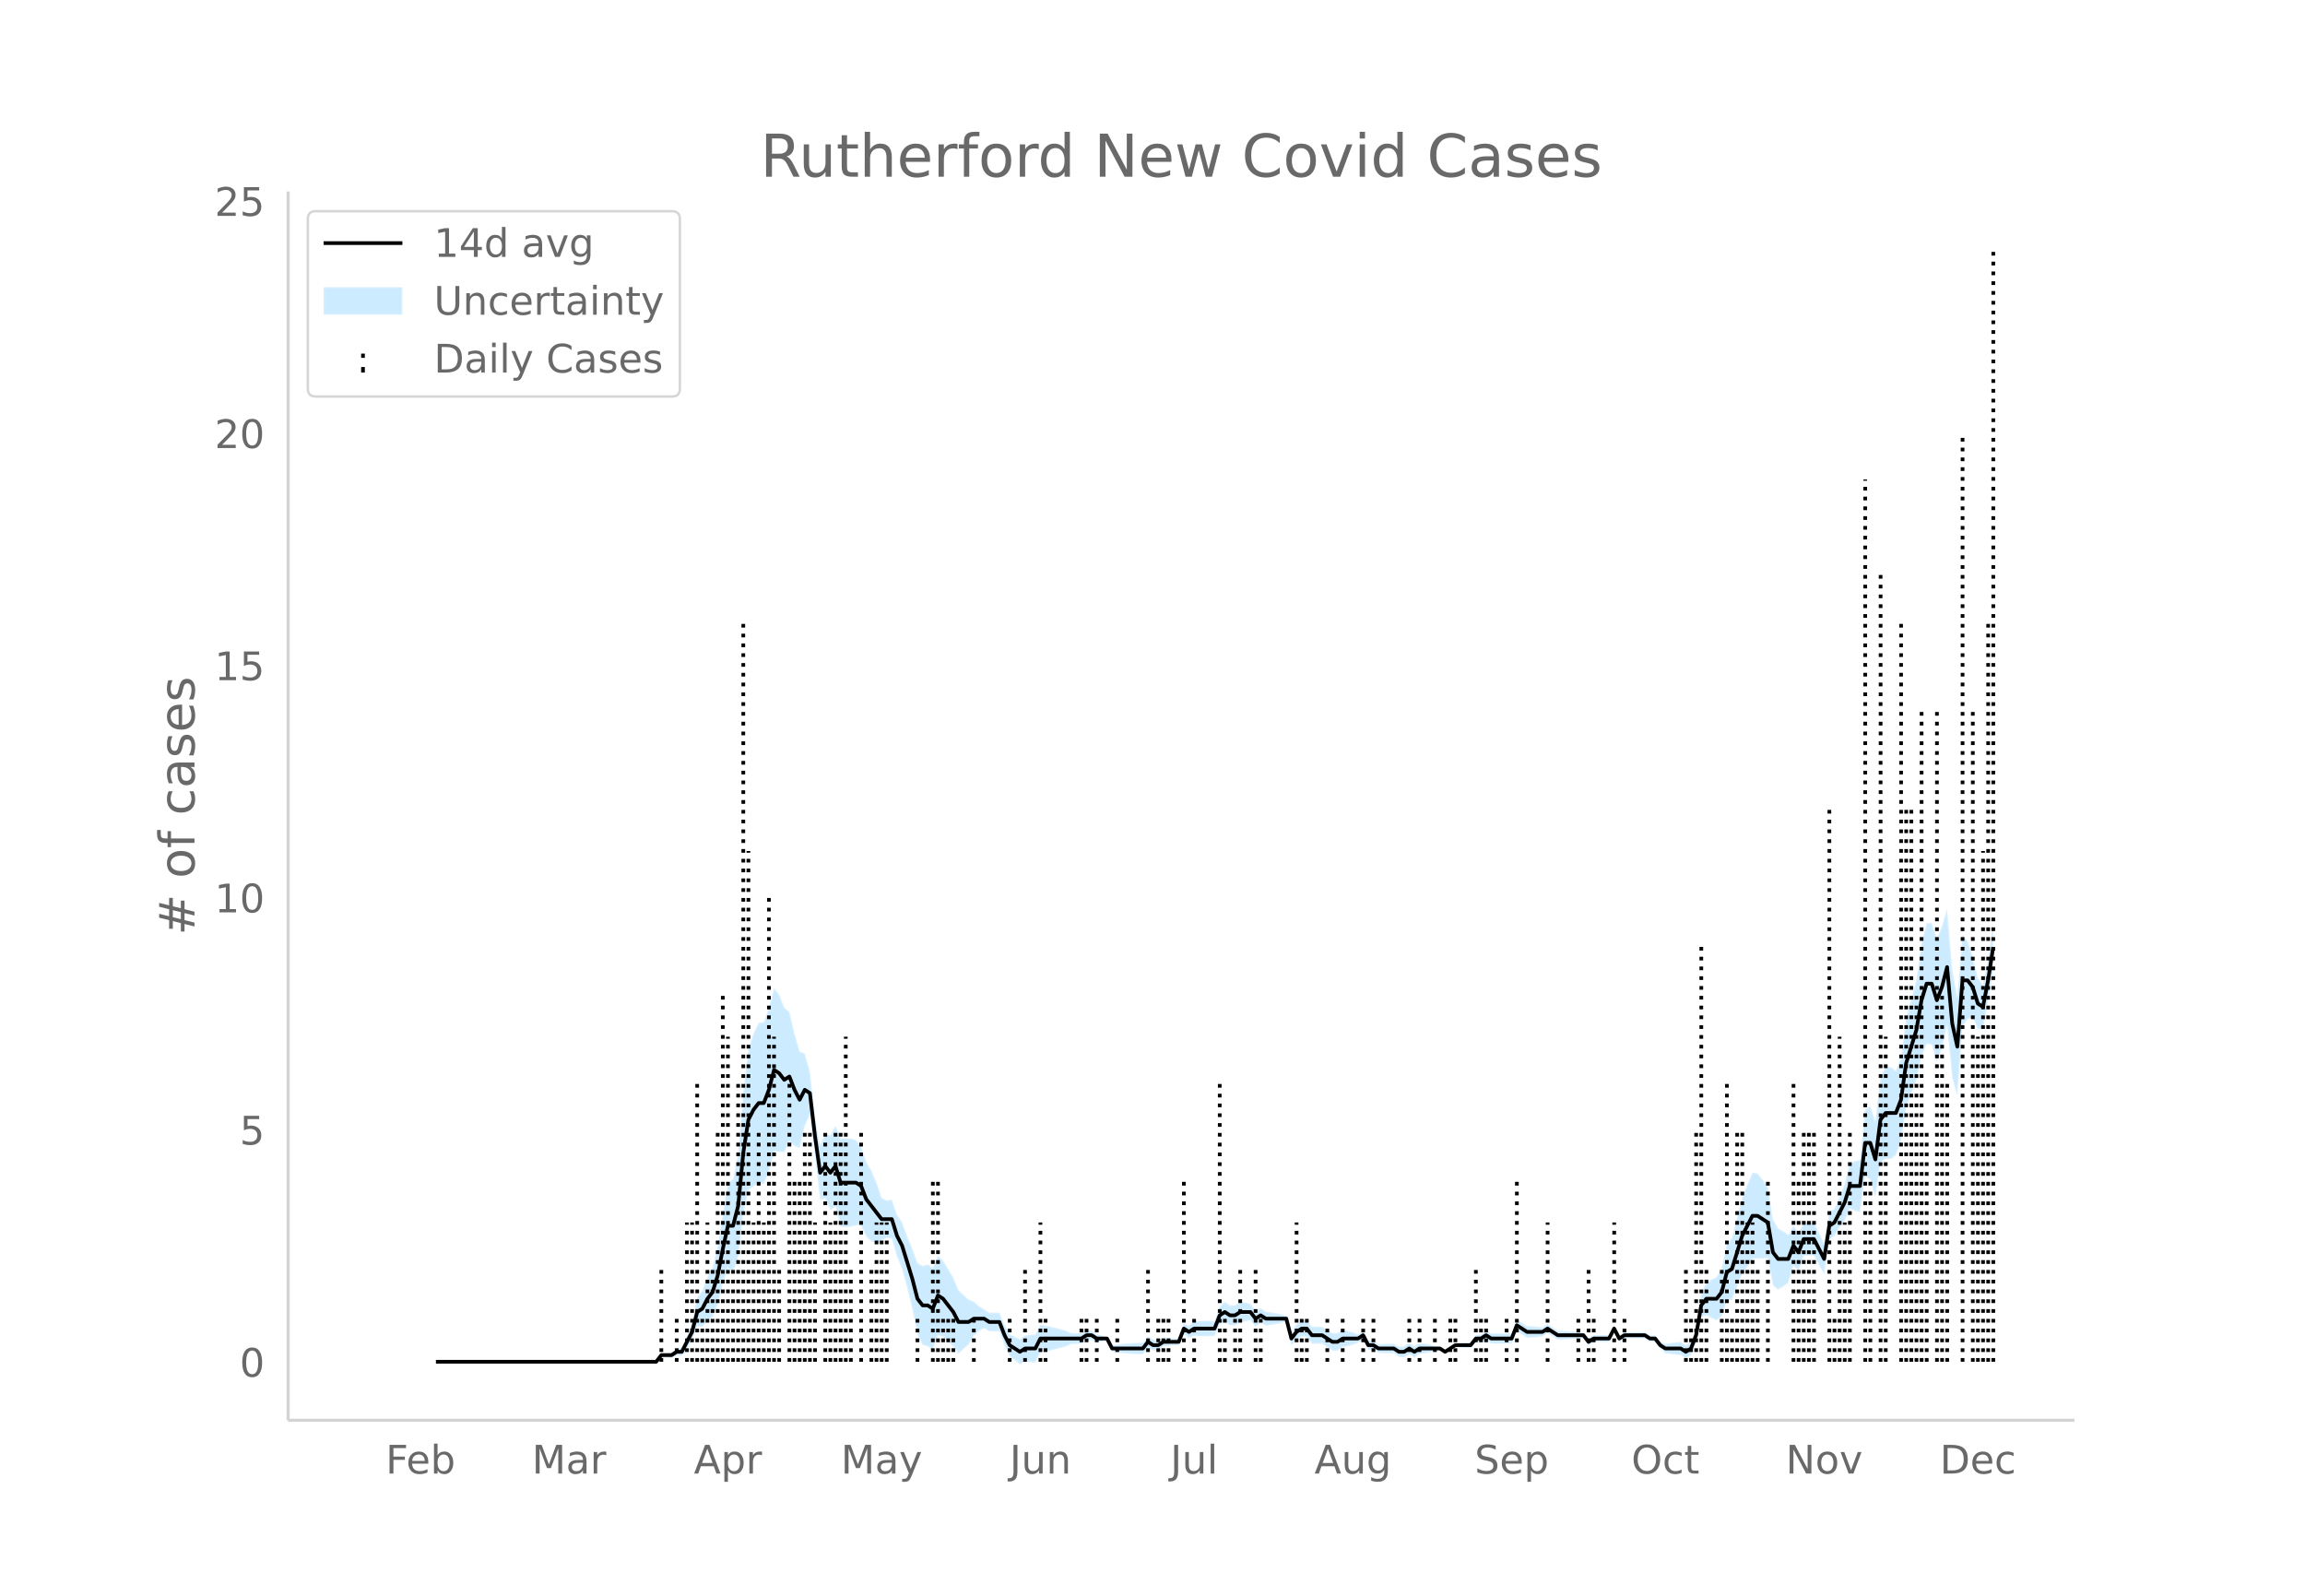 <svg height="864" viewBox="0 0 936 648" width="1248" xmlns="http://www.w3.org/2000/svg" xmlns:xlink="http://www.w3.org/1999/xlink"><defs><style>*{stroke-linecap:butt;stroke-linejoin:round}</style></defs><g id="figure_1"><path d="M0 648h936V0H0z" fill="#fff" id="patch_1"/><g id="axes_1"><path d="M117 576.72h725.4V77.76H117z" fill="none" id="patch_2"/><g id="PolyCollection_1"><defs><path d="M179.097-95.033H266.469l2.08-1.974 2.081.258 2.08.169 2.08-1.037 2.08.202 2.081-3.254 2.08-2.846 2.08-5.862 2.081.15 2.08-2.513 2.08-1.388 2.081-5.065 2.08-8.267 2.08-6.616 2.08 1.775 2.081-6.22 2.08-17.76 2.08-9.457 2.081-1.543 2.08-1.229 2.08.326 2.081-5.034 2.08-8.146 2.08.12 2.08.093 2.081-4.466 2.08 2.06 2.08.726 2.081-8.909 2.08-4.624 2.08 16.248 2.081 18.373 2.08-.524 2.08 4.7 2.08-1.468 2.081 8.133 2.08.245 2.08-.247 2.081-.554 2.08.094 2.08 4.535 2.081 1.874 2.08.485 2.08-.793 2.08-1.12 2.081.378 2.08 7.356 2.08 4.963 2.081 7.705 2.08 8.623 2.08 10.274 2.08 4.2 2.081.576 2.08 1.402 2.08-5.924 2.081.676 2.08 1.992 2.08 1.957 2.081 2.976 2.08-2.001 2.08-1.83 2.08-3.56 2.081-1.85 2.08-1.204 2.08 1.246 2.081.033 2.08-.033 2.08 5.902 2.081 4.295 2.08 1.556 2.08 1.715 2.08-1.188 2.081.28 2.08.155 2.08-4.186 2.081-.321 2.08-.416 2.08-.538 2.081-.487 2.08-.637 2.08-.91 2.08-.112 2.081.028 2.08-1.347 2.08-.283 2.081 1.083 2.08-.387 2.08-.746 2.081 4.786 2.08.387 2.08.265 2.08.188 2.081.133 2.08.086 2.08.045 2.081-2.747 2.08 1.285 2.08-.234 2.081-1.627 2.08-.125 2.08-.141 2.08-.165 2.081-4.46 2.08 1.653 2.08-.991 2.081.201 2.08.077 2.08-.038 2.08-.158 2.081-4.73 2.08-.88 2.08 1.38h2.081l2.08-1.38 2.08-.238 2.081-.487 2.08 2.59 2.08-1.595 2.08 1.145 2.081-.252 2.08-.32 2.08-.423 2.081-.636 2.08 9.642 2.08-2.363 2.081-1.206 2.08.086 2.08 2.87 2.08.03 2.081-.112 2.08 1.502 2.08 1.392 2.081.03 2.08-1.552 2.08-.333 2.081-.51 2.08-.839 2.08-1.361 2.08 4.218 2.081-.095 2.08 1.279 2.08.155 2.081.063 2.08-.021 2.08 1.526 2.081.17 2.08-1.32 2.08 1.347 2.08-1.488 2.081-.196 2.08-.271 2.08-.856 2.081-.11 2.08 1.259 2.08-1.347 2.081-1.199 2.08.113 2.08.09h2.08l2.081-2.318 2.08.288 2.08-1.055 2.081 1.445 2.08.05 2.08.008 2.08-.036 2.081-.082 2.08-5.018 2.08 1.422 2.081 1.314 2.08-.102 2.08-.182 2.081-.285 2.08-1.29 2.08 1.282 2.08 1.347 2.081-.082 2.08-.092 2.08-.103 2.081-.119 2.08-.136 2.08 2.787 2.081-1.38 2.08.044 2.08.015 2.08-.015 2.081-3.887 2.08 3.843 2.08-1.435h8.322l2.08 1.359 2.08.004 2.08 2.894 2.081 1.797 2.08.324 2.08.246 2.081.191 2.08 1.281 2.08-1.273 2.081-5.388 2.08-10.002 2.08-.913 2.08 1.24 2.081.932 2.08-1.713 2.08-6.386 2.081-.174 2.08-5.354 2.08-5.195 2.081-2.84 2.08-3.226 2.08-.294 2.08.12 2.081-.162 2.08 11.06 2.08 1.706 2.081-1.2 2.08-1.49 2.08-6.972 2.08 2.055 2.081-6.091 2.08-.165 2.08-.008 2.081 3.94 2.08 3.644 2.08-13.96 2.081-1.524 2.08-3.46 2.08-2.681 2.08-5.042 2.081.958 2.08.425 2.08-14.605 2.081 1.54 2.08 7.222 2.08-14.3 2.081-1.386 2.08.032 2.08-1.519 2.08-5.498 2.081-13.832 2.08-5.58 2.08-5.477 2.081-9.745 2.08-4.975 2.08.185 2.081 6.933 2.08-5.491 2.08-9.298 2.08 21.254 2.081 7.64 2.08-28.562 2.08-2.761 2.081-.721 2.08 4.75 2.08-.046 2.081-11.384 2.08-12.034v-19.664h0l-2.08 14.902-2.08 10.165-2.08-2.74-2.08-8.718-2.081-6.108-2.08-2.761-2.08 25.31-2.081-11.215-2.08-24.538-2.08 6.864-2.081 5.284-2.08-6.536-2.08.185-2.08 8.494-2.081 14.497-2.08 7.992-2.08 7.887-2.081 15.798-2.08 5.276-2.08-1.52-2.081.034-2.08 4-2.08 18.023-2.08-6.246-2.081 1.54-2.08 20.413-2.08.425-2.081.958-2.08 8.426-2.08 5.4-2.081 4.62-2.08 1.17-2.08 12.976-2.08-4.437-2.081-4.14-2.08-.008-2.08-.165-2.081 4.683-2.08-3.332-2.08 3.802-2.081-1.49-2.08-1.2-2.08-3.681-2.08-13.182-2.081-2.857-2.08-2.573-2.08-.294-2.081 4.855-2.08 5.24-2.08 8.274-2.08 8.114-2.081 2.52-2.08 9.775-2.08 3.674-2.081.932-2.08 1.24-2.08 4.474-2.081 14.24-2.08 5.388-2.08 1.42-2.08-1.412-2.081.19-2.08.247-2.08.324-2.081-.897-2.08-2.493-2.08.004-2.081-1.335h-8.321l-2.08 1.259-2.08-4.238-2.081 4.194-2.08-.015-2.08.015-2.081.044-2.08 1.313-2.08-2.6-2.08-.136-2.081-.119-2.08-.103-2.08-.092-2.081-.082-2.08-1.347-2.08-1.411-2.081 1.403-2.08-.284-2.08-.182-2.08-.102-2.081-1.38-2.08-1.272-2.08 5.756-2.081-.081-2.08-.036-2.08.007-2.081.05-2.08-1.248-2.08 1.638-2.08.289-2.081 3.068h-2.08l-2.08.09-2.081.114-2.08 1.495-2.08 1.347-2.08-1.436-2.081-.109-2.08-.856-2.08-.271-2.081-.196-2.08 1.205-2.08-1.347-2.081 1.373-2.08.172-2.08-1.168-2.08-.021-2.081.063-2.08.155-2.08-1.415-2.081-.095-2.08-3.863-2.08 1.332-2.081-.838-2.08-.51-2.08-.333-2.08 1.142-2.081.03-2.08-1.303-2.08-1.19-2.081-.112-2.08.03-2.08-2.518-2.081.086-2.08 1.487-2.08 3.025-2.08-6.52-2.081-.636-2.08-.423-2.08-.32-2.081-.252-2.08-1.548-2.08 1.099-2.081-2.798-2.08-.487-2.08-.238-2.08 1.314h-2.081l-2.08-1.314-2.08 1.814-2.081 6.044-2.08-.158-2.08-.038-2.081.077-2.08.201-2.08 1.703-2.08-1.04-2.081 6.313-2.08-.165-2.08-.141-2.081-.124-2.08 1.066-2.08-.234-2.08-1.409-2.081 2.64-2.08.045-2.08.087-2.081.132-2.08.189-2.08.264-2.081.387-2.08-3.294-2.08-.746-2.08-.387-2.081-1.611-2.08-.283-2.08 1.347-2.081.028-2.08-.111-2.08-.911-2.081-.637-2.08-.487-2.08-.538-2.08-.416-2.081-.321-2.08 3.894-2.08.156-2.081.28-2.08 1.505-2.08-.979-2.081-1.137-2.08-3.786-2.08-4.872-2.08-.033-2.081.033-2.08-1.448-2.08-1.204-2.081-1.85-2.08-.866-2.08-1.83-2.081-2.001-2.08-5.105-2.08-3.43-2.08-3.395-2.081-2.018-2.08 4.85-2.08-1.291-2.081.575-2.08-1.186-2.08-5.888-2.081-4.846-2.08-5.763-2.08-3.117-2.08-6.113-2.081.378-2.08-1.12-2.08-6.18-2.081-4.902-2.08-3.513-2.08-6.24-2.08-2.599-2.081-.553-2.08-.247-2.08.245-2.081-5.336-2.08 3.919-2.08-.687-2.081 4.864-2.08-11.258-2.08-18.768-2.08-7.318-2.081-.828-2.08-7.354-2.08-8.716-2.081-1.772-2.08-5.294-2.08-2.574-2.081 8.016-2.08 5.74-2.08.326-2.08 4.158-2.081 6.538-2.08 17.48-2.08 25.337-2.081 9.942-2.08 1.776-2.08 12.238-2.081 13.282-2.08 8.403-2.08 4-2.08 5.568-2.081 2.843-2.08 10.3-2.08 5.234-2.081 4.828-2.08.201-2.08 1.657-2.081.169-2.08.258-2.08 3.414H179.096z" id="m3831488722" stroke="#fff" stroke-opacity=".2"/></defs><g clip-path="url(#p126f736caa)"><use xlink:href="#m3831488722" y="648" fill="#089fff" fill-opacity=".2" stroke="#fff" stroke-opacity=".2"/></g></g><g id="LineCollection_1" fill="none" stroke="#000" stroke-dasharray="1.5,2.475" stroke-width="1.5"><path clip-path="url(#p126f736caa)" d="M149.973 552.967h0M152.053 552.967h0M154.133 552.967h0M156.214 552.967h0M158.294 552.967h0M160.374 552.967h0M162.455 552.967h0M164.535 552.967h0M166.615 552.967h0M168.695 552.967h0M170.776 552.967h0M172.856 552.967h0M174.936 552.967h0M177.017 552.967h0M179.097 552.967h0M181.177 552.967h0M183.257 552.967h0M185.338 552.967h0M187.418 552.967h0M189.498 552.967h0M191.579 552.967h0M193.659 552.967h0M195.74 552.967h0M197.82 552.967h0M199.9 552.967h0M201.98 552.967h0M204.06 552.967h0M206.14 552.967h0M208.221 552.967h0M210.301 552.967h0M212.382 552.967h0M214.462 552.967h0M216.542 552.967h0M218.623 552.967h0M220.703 552.967h0M222.783 552.967h0M224.863 552.967h0M226.944 552.967h0M229.024 552.967h0M231.104 552.967h0M233.185 552.967h0M235.265 552.967h0M237.345 552.967h0M239.426 552.967h0M241.506 552.967h0M243.586 552.967h0M245.666 552.967h0M247.747 552.967h0M249.827 552.967h0M251.907 552.967h0M253.988 552.967h0M256.068 552.967h0M258.148 552.967h0M260.229 552.967h0M262.309 552.967h0M264.39 552.967h0M266.47 552.967h0M268.55 552.967v-37.711M270.63 552.967h0M272.71 552.967h0M274.79 552.967V534.11M276.87 552.967h0M278.951 552.967V496.4M281.032 552.967V496.4M283.112 552.967V439.835M285.192 552.967V534.11M287.272 552.967V496.4M289.353 552.967v-37.711M291.433 552.967V458.69M293.513 552.967V402.124M295.594 552.967V420.98M297.674 552.967v-37.711M299.754 552.967V439.835M301.834 552.967V251.282M303.915 552.967V345.559M305.995 552.967V496.4M308.075 552.967V458.69M310.156 552.967V496.4M312.236 552.967V364.414M314.316 552.967V420.98M316.397 552.967v-37.711M318.477 552.967h0M320.557 552.967V439.835M322.637 552.967v-75.422M324.718 552.967v-75.422M326.798 552.967V458.69M328.878 552.967V458.69M330.959 552.967V496.4M333.039 552.967h0M335.12 552.967V458.69M337.2 552.967V496.4M339.28 552.967V458.69M341.36 552.967V458.69M343.44 552.967V420.98M345.52 552.967v-37.711M347.601 552.967h0M349.681 552.967V458.69M351.762 552.967h0M353.842 552.967v-37.711M355.922 552.967V496.4M358.003 552.967V496.4M360.083 552.967V496.4M362.163 552.967h0M364.243 552.967h0M366.324 552.967h0M368.404 552.967h0M370.484 552.967h0M372.565 552.967V534.11M374.645 552.967h0M376.725 552.967h0M378.806 552.967v-75.422M380.886 552.967v-75.422M382.966 552.967V534.11M385.046 552.967V534.11M387.127 552.967V534.11M389.207 552.967h0M391.287 552.967h0M393.368 552.967h0M395.448 552.967V534.11M397.528 552.967h0M399.609 552.967h0M401.689 552.967h0M403.77 552.967h0M405.85 552.967h0M407.93 552.967h0M410.01 552.967V534.11M412.09 552.967h0M414.17 552.967h0M416.25 552.967v-37.711M418.331 552.967h0M420.411 552.967h0M422.492 552.967V496.4M424.572 552.967V534.11M426.652 552.967h0M428.733 552.967h0M430.813 552.967h0M432.893 552.967h0M434.974 552.967h0M437.054 552.967h0M439.134 552.967V534.11M441.214 552.967V534.11M443.295 552.967h0M445.375 552.967V534.11M447.455 552.967h0M449.536 552.967h0M451.616 552.967h0M453.696 552.967V534.11M455.777 552.967h0M457.857 552.967h0M459.937 552.967h0M462.017 552.967h0M464.098 552.967h0M466.178 552.967v-37.711M468.258 552.967h0M470.339 552.967V534.11M472.419 552.967V534.11M474.5 552.967V534.11M476.58 552.967h0M478.66 552.967h0M480.74 552.967v-75.422M482.82 552.967h0M484.9 552.967V534.11M486.981 552.967h0M489.061 552.967h0M491.142 552.967h0M493.222 552.967h0M495.302 552.967V439.835M497.383 552.967V534.11M499.463 552.967h0M501.543 552.967V534.11M503.623 552.967v-37.711M505.704 552.967h0M507.784 552.967h0M509.864 552.967v-37.711M511.945 552.967V534.11M514.025 552.967h0M516.105 552.967h0M518.186 552.967h0M520.266 552.967h0M522.346 552.967h0M524.426 552.967h0M526.507 552.967V496.4M528.587 552.967V534.11M530.667 552.967V534.11M532.748 552.967h0M534.828 552.967h0M536.908 552.967h0M538.989 552.967V534.11M541.069 552.967h0M543.15 552.967h0M545.23 552.967V534.11M547.31 552.967h0M549.39 552.967h0M551.47 552.967h0M553.55 552.967V534.11M555.63 552.967h0M557.711 552.967V534.11M559.791 552.967h0M561.872 552.967h0M563.952 552.967h0M566.032 552.967h0M568.113 552.967h0M570.193 552.967h0M572.273 552.967V534.11M574.354 552.967h0M576.434 552.967V534.11M578.514 552.967h0M580.594 552.967h0M582.675 552.967V534.11M584.755 552.967h0M586.835 552.967h0M588.916 552.967V534.11M590.996 552.967V534.11M593.076 552.967h0M595.157 552.967h0M597.237 552.967h0M599.317 552.967v-37.711M601.397 552.967V534.11M603.478 552.967V534.11M605.558 552.967h0M607.638 552.967h0M609.719 552.967h0M611.799 552.967V534.11M613.88 552.967h0M615.96 552.967v-75.422M618.04 552.967h0M620.12 552.967h0M622.2 552.967h0M624.28 552.967h0M626.361 552.967h0M628.441 552.967V496.4M630.522 552.967h0M632.602 552.967h0M634.682 552.967h0M636.763 552.967h0M638.843 552.967h0M640.923 552.967V534.11M643.003 552.967h0M645.084 552.967v-37.711M647.164 552.967V534.11M649.244 552.967h0M651.325 552.967h0M653.405 552.967h0M655.485 552.967V496.4M657.566 552.967h0M659.646 552.967V534.11M661.726 552.967h0M663.806 552.967h0M665.887 552.967h0M667.967 552.967h0M670.047 552.967h0M672.128 552.967h0M674.208 552.967h0M676.288 552.967h0M678.368 552.967h0M680.449 552.967h0M682.53 552.967h0M684.61 552.967v-37.711M686.69 552.967V534.11M688.77 552.967V458.69M690.85 552.967V383.269M692.93 552.967v-37.711M695.01 552.967h0M697.091 552.967h0M699.171 552.967v-37.711M701.252 552.967V439.835M703.332 552.967V534.11M705.412 552.967V458.69M707.493 552.967V458.69M709.573 552.967V496.4M711.653 552.967V496.4M713.734 552.967v-37.711M715.814 552.967h0M717.894 552.967v-75.422M719.974 552.967h0M722.055 552.967h0M724.135 552.967h0M726.215 552.967h0M728.296 552.967V439.835M730.376 552.967v-75.422M732.456 552.967V458.69M734.537 552.967V458.69M736.617 552.967V458.69M738.697 552.967h0M740.777 552.967h0M742.858 552.967V326.703M744.938 552.967V534.11M747.018 552.967V420.98M749.099 552.967V496.4M751.179 552.967V458.69M753.26 552.967h0M755.34 552.967h0M757.42 552.967v-358.25M759.5 552.967v-75.422M761.58 552.967h0M763.66 552.967v-320.54M765.741 552.967V420.98M767.821 552.967h0M769.902 552.967h0M771.982 552.967V251.282M774.062 552.967V326.703M776.143 552.967V326.703M778.223 552.967V402.124M780.303 552.967V288.993M782.383 552.967V458.69M784.464 552.967h0M786.544 552.967V288.993M788.624 552.967V402.124M790.705 552.967V439.835M792.785 552.967h0M794.865 552.967h0M796.945 552.967V175.86M799.026 552.967h0M801.106 552.967V288.993M803.186 552.967V420.98M805.267 552.967V345.559M807.347 552.967V251.282M809.427 552.967V100.44"/></g><path clip-path="url(#p126f736caa)" d="M177.017 552.967h89.452l2.08-2.694h4.161l2.08-1.347h2.08l4.162-8.08 2.08-8.082 2.08-1.346 2.08-4.04 2.08-2.694 2.081-6.734 2.08-10.775 2.08-9.427h2.08l2.081-8.081 2.08-21.55 2.08-13.467 2.081-4.04 2.08-2.694h2.08l2.081-5.387 2.08-8.081 2.08 1.346 2.08 2.694 2.081-1.347 2.08 5.388 2.08 4.04 2.081-4.04 2.08 1.346 2.08 17.509 2.081 14.815 2.08-2.694 2.08 2.694 2.08-2.694 2.081 6.734h6.241l2.08 1.347 2.08 5.387 6.242 8.08h4.16l2.08 6.735 2.08 4.04 4.161 13.468 2.08 8.081 2.08 2.694h2.081l2.08 1.347 2.08-5.388 2.081 1.347 4.16 5.387 2.081 4.04h4.16l2.08-1.346h4.162l2.08 1.347h4.16l2.08 5.387 2.081 4.04 4.16 2.694 2.08-1.347h4.161l2.08-4.04h16.643l2.08-1.347h2.08l2.081 1.347h4.16l2.081 4.04h12.482l2.08-2.693 2.08 1.347h2.08l2.081-1.347h6.24l2.081-5.388 2.08 1.347 2.08-1.347h8.322l2.08-5.387 2.08-1.347 2.08 1.347h2.081l2.08-1.347h4.161l2.08 2.694 2.08-1.347 2.08 1.347h8.322l2.08 8.08 2.08-2.693 2.081-1.347h2.08l2.08 2.694h4.161l4.16 2.694h2.081l2.08-1.347h6.241l2.08-1.347 2.08 4.04h2.081l2.08 1.347h6.241l2.08 1.347h2.081l2.08-1.347 2.08 1.347 2.08-1.347h8.322l2.08 1.347 4.161-2.693h6.24l2.081-2.694h2.08l2.08-1.347 2.081 1.347h8.321l2.08-5.387 4.161 2.693h6.241l2.08-1.347 4.16 2.694h10.402l2.08 2.694 2.081-1.347h6.24l2.081-4.04 2.08 4.04 2.08-1.347h8.322l2.08 1.347h2.08l2.08 2.694 2.081 1.346h6.241l2.08 1.347 2.08-1.347 2.081-5.387 2.08-12.121 2.08-2.694h4.161l2.08-2.693 2.08-8.081 2.081-1.347 4.16-13.468 4.161-8.08h2.08l4.161 2.693 2.08 12.121 2.08 2.694h4.161l2.08-5.388 2.08 2.694 2.081-5.387h4.16l4.161 8.08 2.08-13.467 2.081-1.347 4.16-8.081 2.08-6.734h4.162l2.08-17.509h2.08l2.08 6.734 2.08-16.161 2.081-2.694h4.16l2.08-5.387 2.081-14.815 4.16-13.468 2.081-12.121 2.08-6.734h2.08l2.081 6.734 2.08-5.387 2.08-8.081 2.08 22.895 2.081 9.428 2.08-26.936h2.08l2.081 2.694 2.08 6.734 2.08 1.346 2.081-10.774 2.08-13.468h0" fill="none" stroke="#000" stroke-linecap="round" stroke-width="1.5" id="line2d_1"/><path d="M117 576.72V77.76" fill="none" stroke="#d3d3d3" stroke-linecap="square" stroke-width="1.25" id="patch_3"/><path d="M117 576.72h725.4" fill="none" stroke="#d3d3d3" stroke-linecap="square" stroke-width="1.25" id="patch_4"/><g id="matplotlib.axis_1"><g id="xtick_1"><g transform="matrix(.16 0 0 -.16 156.613 598.378)" fill="#696969" id="text_1"><defs><path d="M9.813 72.906h41.89v-8.312H19.672V43.109h28.906v-8.297H19.672V0h-9.86z" id="DejaVuSans-70"/><path d="M56.203 29.594v-4.39H14.891q.593-9.282 5.593-14.142 5-4.859 13.938-4.859 5.172 0 10.031 1.266 4.86 1.265 9.656 3.812v-8.5Q49.266.734 44.187-.344 39.11-1.422 33.892-1.422q-13.094 0-20.735 7.61-7.64 7.625-7.64 20.625 0 13.421 7.25 21.296Q20.016 56 32.328 56q11.031 0 17.453-7.11 6.422-7.093 6.422-19.296zm-8.984 2.64q-.094 7.36-4.125 11.75-4.032 4.407-10.672 4.407-7.516 0-12.031-4.25-4.516-4.25-5.203-11.97z" id="DejaVuSans-101"/><path d="M48.688 27.297q0 9.906-4.079 15.547-4.078 5.64-11.203 5.64-7.14 0-11.218-5.64-4.079-5.64-4.079-15.547 0-9.906 4.078-15.547 4.079-5.64 11.22-5.64 7.124 0 11.202 5.64t4.078 15.547zM18.108 46.39q2.844 4.875 7.157 7.234Q29.594 56 35.594 56q9.968 0 16.187-7.906 6.235-7.907 6.235-20.797T51.78 6.484q-6.218-7.906-16.187-7.906-6 0-10.328 2.375-4.313 2.375-7.157 7.25V0H9.08v75.984h9.03z" id="DejaVuSans-98"/></defs><use xlink:href="#DejaVuSans-70"/><use x="52.02" xlink:href="#DejaVuSans-101"/><use x="113.543" xlink:href="#DejaVuSans-98"/></g></g><g id="xtick_2"><g transform="matrix(.16 0 0 -.16 216.01 598.378)" fill="#696969" id="text_2"><defs><path d="M9.813 72.906h14.703l18.593-49.61 18.703 49.61h14.704V0H66.89v64.016l-18.797-50h-9.907l-18.796 50V0H9.813z" id="DejaVuSans-77"/><path d="M34.281 27.484q-10.89 0-15.093-2.484-4.204-2.484-4.204-8.5 0-4.781 3.157-7.594 3.156-2.797 8.562-2.797 7.485 0 12 5.297 4.516 5.297 4.516 14.078v2zm17.922 3.72V0H43.22v8.297Q40.14 3.328 35.547.953q-4.594-2.375-11.234-2.375-8.391 0-13.36 4.719Q6 8.016 6 15.922q0 9.219 6.172 13.906 6.187 4.688 18.437 4.688h12.61v.89q0 6.203-4.078 9.594-4.078 3.39-11.453 3.39-4.688 0-9.141-1.124-4.438-1.125-8.531-3.375v8.312q4.921 1.906 9.562 2.844 4.64.953 9.031.953 11.875 0 17.735-6.156 5.86-6.14 5.86-18.64z" id="DejaVuSans-97"/><path d="M41.11 46.297q-1.516.875-3.297 1.281Q36.03 48 33.89 48q-7.625 0-11.703-4.953-4.079-4.953-4.079-14.234V0H9.08v54.688h9.03v-8.5q2.844 4.984 7.375 7.39Q30.031 56 36.531 56q.922 0 2.047-.125 1.125-.11 2.484-.36z" id="DejaVuSans-114"/></defs><use xlink:href="#DejaVuSans-77"/><use x="86.279" xlink:href="#DejaVuSans-97"/><use x="147.559" xlink:href="#DejaVuSans-114"/></g></g><g id="xtick_3"><g transform="matrix(.16 0 0 -.16 281.754 598.378)" fill="#696969" id="text_3"><defs><path d="M34.188 63.188L20.797 26.906h26.812zm-5.579 9.718h11.188L67.578 0h-10.25l-6.64 18.703h-32.86L11.188 0H.78z" id="DejaVuSans-65"/><path d="M18.11 8.203v-29H9.077v75.484h9.031v-8.296q2.844 4.875 7.157 7.234Q29.594 56 35.594 56q9.968 0 16.187-7.906 6.235-7.907 6.235-20.797T51.78 6.484q-6.218-7.906-16.187-7.906-6 0-10.328 2.375-4.313 2.375-7.157 7.25zm30.578 19.094q0 9.906-4.079 15.547-4.078 5.64-11.203 5.64-7.14 0-11.218-5.64-4.079-5.64-4.079-15.547 0-9.906 4.078-15.547 4.079-5.64 11.22-5.64 7.124 0 11.202 5.64t4.078 15.547z" id="DejaVuSans-112"/></defs><use xlink:href="#DejaVuSans-65"/><use x="68.408" xlink:href="#DejaVuSans-112"/><use x="131.885" xlink:href="#DejaVuSans-114"/></g></g><g id="xtick_4"><g transform="matrix(.16 0 0 -.16 341.463 598.378)" fill="#696969" id="text_4"><defs><path d="M32.172-5.078q-3.797-9.766-7.422-12.735-3.61-2.984-9.656-2.984H7.906v7.516h5.282q3.703 0 5.75 1.765Q21-9.766 23.483-3.219l1.61 4.094-22.11 53.813H12.5l17.094-42.766 17.093 42.766h9.516z" id="DejaVuSans-121"/></defs><use xlink:href="#DejaVuSans-77"/><use x="86.279" xlink:href="#DejaVuSans-97"/><use x="147.559" xlink:href="#DejaVuSans-121"/></g></g><g id="xtick_5"><g transform="matrix(.16 0 0 -.16 409.992 598.378)" fill="#696969" id="text_5"><defs><path d="M9.813 72.906h9.859V5.078q0-13.187-5-19.14-5-5.954-16.094-5.954h-3.75v8.297h3.078q6.531 0 9.219 3.672Q9.813-4.39 9.813 5.078z" id="DejaVuSans-74"/><path d="M8.5 21.578v33.11h8.984V21.922q0-7.766 3.016-11.656 3.031-3.875 9.094-3.875 7.265 0 11.484 4.64 4.234 4.64 4.234 12.656v31h8.985V0h-8.984v8.406Q42.047 3.422 37.718 1q-4.313-2.422-10.032-2.422-9.421 0-14.312 5.86Q8.5 10.296 8.5 21.578zM31.11 56z" id="DejaVuSans-117"/><path d="M54.89 33.016V0h-8.984v32.719q0 7.765-3.031 11.61-3.031 3.858-9.078 3.858-7.281 0-11.484-4.64-4.204-4.625-4.204-12.64V0H9.08v54.688h9.03v-8.5q3.235 4.937 7.594 7.374Q30.078 56 35.797 56q9.422 0 14.25-5.828 4.844-5.828 4.844-17.156z" id="DejaVuSans-110"/></defs><use xlink:href="#DejaVuSans-74"/><use x="29.492" xlink:href="#DejaVuSans-117"/><use x="92.871" xlink:href="#DejaVuSans-110"/></g></g><g id="xtick_6"><g transform="matrix(.16 0 0 -.16 475.248 598.378)" fill="#696969" id="text_6"><defs><path d="M9.422 75.984h8.984V0H9.422z" id="DejaVuSans-108"/></defs><use xlink:href="#DejaVuSans-74"/><use x="29.492" xlink:href="#DejaVuSans-117"/><use x="92.871" xlink:href="#DejaVuSans-108"/></g></g><g id="xtick_7"><g transform="matrix(.16 0 0 -.16 533.769 598.378)" fill="#696969" id="text_7"><defs><path d="M45.406 27.984q0 9.766-4.031 15.125-4.016 5.375-11.297 5.375-7.219 0-11.25-5.375-4.031-5.359-4.031-15.125 0-9.718 4.031-15.093t11.25-5.375q7.281 0 11.297 5.375 4.031 5.375 4.031 15.093zm8.985-21.203q0-13.953-6.203-20.765Q42-20.797 29.203-20.797q-4.734 0-8.937.703-4.203.703-8.157 2.172v8.735q3.954-2.141 7.813-3.157 3.86-1.031 7.86-1.031 8.843 0 13.234 4.61 4.39 4.609 4.39 13.937v4.453q-2.781-4.844-7.125-7.234Q33.938 0 27.875 0 17.828 0 11.672 7.656q-6.156 7.672-6.156 20.328 0 12.688 6.156 20.344Q17.828 56 27.875 56q6.063 0 10.406-2.39 4.344-2.391 7.125-7.22v8.297h8.985z" id="DejaVuSans-103"/></defs><use xlink:href="#DejaVuSans-65"/><use x="68.408" xlink:href="#DejaVuSans-117"/><use x="131.787" xlink:href="#DejaVuSans-103"/></g></g><g id="xtick_8"><g transform="matrix(.16 0 0 -.16 598.8 598.378)" fill="#696969" id="text_8"><defs><path d="M53.516 70.516V60.89q-5.61 2.687-10.594 4-4.984 1.328-9.625 1.328-8.047 0-12.422-3.125t-4.375-8.89q0-4.845 2.906-7.313 2.907-2.453 11.016-3.97l5.953-1.218q11.031-2.11 16.281-7.406 5.25-5.297 5.25-14.172 0-10.61-7.11-16.078-7.093-5.469-20.812-5.469-5.172 0-11.015 1.172Q13.14.922 6.89 3.219v10.156q6-3.36 11.765-5.078 5.766-1.703 11.328-1.703 8.438 0 13.032 3.312 4.593 3.328 4.593 9.485 0 5.359-3.297 8.39-3.296 3.032-10.812 4.547L27.484 33.5q-11.03 2.188-15.968 6.875-4.922 4.688-4.922 13.047 0 9.672 6.812 15.234 6.813 5.563 18.766 5.563 5.14 0 10.453-.938 5.328-.922 10.89-2.765z" id="DejaVuSans-83"/></defs><use xlink:href="#DejaVuSans-83"/><use x="63.477" xlink:href="#DejaVuSans-101"/><use x="125" xlink:href="#DejaVuSans-112"/></g></g><g id="xtick_9"><g transform="matrix(.16 0 0 -.16 662.456 598.378)" fill="#696969" id="text_9"><defs><path d="M39.406 66.219q-10.75 0-17.078-8.016-6.312-8-6.312-21.828 0-13.766 6.312-21.781 6.328-8 17.078-8 10.735 0 17.016 8 6.281 8.015 6.281 21.781 0 13.828-6.281 21.828-6.281 8.016-17.016 8.016zm0 8q15.328 0 24.5-10.281 9.188-10.282 9.188-27.563 0-17.234-9.188-27.516-9.172-10.28-24.5-10.28-15.375 0-24.593 10.25-9.204 10.265-9.204 27.546t9.204 27.563q9.218 10.28 24.593 10.28z" id="DejaVuSans-79"/><path d="M48.781 52.594v-8.407q-3.812 2.11-7.64 3.157-3.828 1.047-7.735 1.047-8.75 0-13.593-5.547-4.829-5.532-4.829-15.547 0-10.016 4.829-15.563 4.843-5.53 13.593-5.53 3.907 0 7.735 1.046 3.828 1.047 7.64 3.156V2.094Q45.016.344 40.984-.531q-4.015-.89-8.562-.89-12.36 0-19.64 7.765-7.266 7.765-7.266 20.953 0 13.375 7.343 21.031Q20.22 56 33.016 56q4.14 0 8.093-.86 3.953-.843 7.672-2.546z" id="DejaVuSans-99"/><path d="M18.313 70.219V54.688h18.5v-6.985h-18.5V18.016q0-6.688 1.828-8.594 1.828-1.906 7.453-1.906h9.218V0h-9.218q-10.407 0-14.36 3.875-3.953 3.89-3.953 14.14v29.688H2.687v6.984h6.594V70.22z" id="DejaVuSans-116"/></defs><use xlink:href="#DejaVuSans-79"/><use x="78.711" xlink:href="#DejaVuSans-99"/><use x="133.691" xlink:href="#DejaVuSans-116"/></g></g><g id="xtick_10"><g transform="matrix(.16 0 0 -.16 725.162 598.378)" fill="#696969" id="text_10"><defs><path d="M9.813 72.906h13.28l32.329-60.984v60.984h9.562V0h-13.28L19.39 60.984V0H9.813z" id="DejaVuSans-78"/><path d="M30.61 48.39q-7.22 0-11.422-5.64-4.204-5.64-4.204-15.453 0-9.813 4.172-15.453 4.188-5.64 11.453-5.64 7.188 0 11.375 5.655 4.203 5.672 4.203 15.438 0 9.719-4.203 15.406-4.187 5.688-11.375 5.688zm0 7.61q11.718 0 18.406-7.625 6.703-7.61 6.703-21.078 0-13.422-6.703-21.078-6.688-7.64-18.407-7.64-11.765 0-18.437 7.64-6.656 7.656-6.656 21.078 0 13.469 6.656 21.078Q18.844 56 30.609 56z" id="DejaVuSans-111"/><path d="M2.984 54.688H12.5L29.594 8.797l17.093 45.89h9.516L35.687 0H23.485z" id="DejaVuSans-118"/></defs><use xlink:href="#DejaVuSans-78"/><use x="74.805" xlink:href="#DejaVuSans-111"/><use x="135.986" xlink:href="#DejaVuSans-118"/></g></g><g id="xtick_11"><g transform="matrix(.16 0 0 -.16 787.705 598.378)" fill="#696969" id="text_11"><defs><path d="M19.672 64.797V8.109h11.922q15.093 0 22.093 6.829 7 6.843 7 21.593 0 14.64-7 21.453-7 6.813-22.093 6.813zm-9.86 8.11h20.266q21.188 0 31.094-8.813 9.922-8.813 9.922-27.563 0-18.86-9.969-27.703Q51.172 0 30.078 0H9.813z" id="DejaVuSans-68"/></defs><use xlink:href="#DejaVuSans-68"/><use x="77.002" xlink:href="#DejaVuSans-101"/><use x="138.525" xlink:href="#DejaVuSans-99"/></g></g></g><g id="matplotlib.axis_2"><g id="ytick_1"><g transform="matrix(.16 0 0 -.16 97.32 559.045)" fill="#696969" id="text_12"><defs><path d="M31.781 66.406q-7.61 0-11.453-7.5Q16.5 51.422 16.5 36.375q0-14.984 3.828-22.484 3.844-7.5 11.453-7.5 7.672 0 11.5 7.5 3.844 7.5 3.844 22.484 0 15.047-3.844 22.531-3.828 7.5-11.5 7.5zm0 7.813q12.266 0 18.735-9.703 6.468-9.688 6.468-28.141 0-18.406-6.468-28.11-6.47-9.687-18.735-9.687-12.25 0-18.718 9.688-6.47 9.703-6.47 28.109 0 18.453 6.47 28.14Q19.53 74.22 31.78 74.22z" id="DejaVuSans-48"/></defs><use xlink:href="#DejaVuSans-48"/></g></g><g id="ytick_2"><g transform="matrix(.16 0 0 -.16 97.32 464.769)" fill="#696969" id="text_13"><defs><path d="M10.797 72.906h38.719v-8.312H19.828v-17.86q2.14.735 4.281 1.094 2.157.36 4.313.36 12.203 0 19.328-6.688 7.14-6.688 7.14-18.11 0-11.765-7.328-18.296-7.328-6.516-20.656-6.516-4.593 0-9.36.781-4.75.782-9.827 2.344v9.922q4.39-2.39 9.078-3.563 4.687-1.171 9.906-1.171 8.453 0 13.375 4.437 4.938 4.438 4.938 12.063 0 7.609-4.938 12.047-4.922 4.453-13.375 4.453-3.953 0-7.89-.875-3.922-.875-8.016-2.735z" id="DejaVuSans-53"/></defs><use xlink:href="#DejaVuSans-53"/></g></g><g id="ytick_3"><g transform="matrix(.16 0 0 -.16 87.14 370.493)" fill="#696969" id="text_14"><defs><path d="M12.406 8.297h16.11v55.625l-17.532-3.516v8.985l17.438 3.515h9.86V8.296H54.39V0H12.406z" id="DejaVuSans-49"/></defs><use xlink:href="#DejaVuSans-49"/><use x="63.623" xlink:href="#DejaVuSans-48"/></g></g><g id="ytick_4"><g transform="matrix(.16 0 0 -.16 87.14 276.216)" fill="#696969" id="text_15"><use xlink:href="#DejaVuSans-49"/><use x="63.623" xlink:href="#DejaVuSans-53"/></g></g><g id="ytick_5"><g transform="matrix(.16 0 0 -.16 87.14 181.94)" fill="#696969" id="text_16"><defs><path d="M19.188 8.297h34.421V0H7.33v8.297q5.609 5.812 15.296 15.594 9.703 9.797 12.188 12.64 4.734 5.313 6.609 9 1.89 3.688 1.89 7.25 0 5.813-4.078 9.469-4.078 3.672-10.625 3.672-4.64 0-9.797-1.61-5.14-1.609-11-4.89v9.969Q13.767 71.78 18.938 73q5.188 1.219 9.485 1.219 11.328 0 18.062-5.672 6.735-5.656 6.735-15.125 0-4.5-1.688-8.531-1.672-4.016-6.125-9.485-1.218-1.422-7.765-8.187-6.532-6.766-18.453-18.922z" id="DejaVuSans-50"/></defs><use xlink:href="#DejaVuSans-50"/><use x="63.623" xlink:href="#DejaVuSans-48"/></g></g><g id="ytick_6"><g transform="matrix(.16 0 0 -.16 87.14 87.663)" fill="#696969" id="text_17"><use xlink:href="#DejaVuSans-50"/><use x="63.623" xlink:href="#DejaVuSans-53"/></g></g><g transform="matrix(0 -.2 -.2 0 78.98 379.813)" fill="#696969" id="text_18"><defs><path d="M51.125 44H36.922l-4.11-16.313h14.313zm-7.328 27.781l-5.078-20.265h14.265L58.11 71.78h7.813L60.89 51.516h15.234V44h-17.14l-4-16.313h15.53V20.22H53.079L48 0h-7.813l5.032 20.219H30.906L25.875 0h-7.86l5.079 20.219H7.719v7.468h17.187L29 44H13.281v7.516h17.625l4.985 20.265z" id="DejaVuSans-35"/><path d="M37.11 75.984V68.5h-8.594q-4.828 0-6.72-1.953-1.874-1.953-1.874-7.031v-4.828h14.797v-6.985H19.922V0H10.89v47.703H2.297v6.984h8.594V58.5q0 9.125 4.25 13.297 4.25 4.187 13.468 4.187z" id="DejaVuSans-102"/><path d="M44.281 53.078v-8.5q-3.797 1.953-7.906 2.922-4.094.984-8.5.984-6.688 0-10.031-2.047-3.344-2.046-3.344-6.156 0-3.125 2.39-4.906 2.391-1.781 9.626-3.39l3.078-.688q9.562-2.047 13.593-5.781 4.032-3.735 4.032-10.422 0-7.625-6.032-12.078-6.03-4.438-16.578-4.438-4.39 0-9.156.86Q10.688.296 5.422 2v9.281q4.984-2.594 9.812-3.89 4.829-1.282 9.579-1.282 6.343 0 9.75 2.172 3.421 2.172 3.421 6.125 0 3.656-2.468 5.61-2.453 1.953-10.813 3.765l-3.125.735q-8.344 1.75-12.062 5.39-3.704 3.64-3.704 9.985 0 7.718 5.47 11.906Q16.75 56 26.811 56q4.97 0 9.36-.734 4.406-.72 8.11-2.188z" id="DejaVuSans-115"/></defs><use xlink:href="#DejaVuSans-35"/><use x="83.789" xlink:href="#DejaVuSans-32"/><use x="115.576" xlink:href="#DejaVuSans-111"/><use x="176.758" xlink:href="#DejaVuSans-102"/><use x="211.963" xlink:href="#DejaVuSans-32"/><use x="243.75" xlink:href="#DejaVuSans-99"/><use x="298.73" xlink:href="#DejaVuSans-97"/><use x="360.01" xlink:href="#DejaVuSans-115"/><use x="412.109" xlink:href="#DejaVuSans-101"/><use x="473.633" xlink:href="#DejaVuSans-115"/></g></g><g transform="matrix(.24 0 0 -.24 308.75 71.76)" fill="#696969" id="text_19"><defs><path d="M44.39 34.188q3.172-1.079 6.172-4.594 3-3.516 6.032-9.672L66.609 0H56l-9.313 18.703q-3.624 7.328-7.015 9.719-3.39 2.39-9.25 2.39h-10.75V0h-9.86v72.906h22.266q12.5 0 18.656-5.234 6.157-5.219 6.157-15.766 0-6.89-3.203-11.437-3.204-4.532-9.297-6.282zM19.673 64.797V38.922h12.406q7.125 0 10.766 3.297 3.64 3.297 3.64 9.687 0 6.39-3.64 9.64-3.64 3.25-10.766 3.25z" id="DejaVuSans-82"/><path d="M54.89 33.016V0h-8.984v32.719q0 7.765-3.031 11.61-3.031 3.858-9.078 3.858-7.281 0-11.484-4.64-4.204-4.625-4.204-12.64V0H9.08v75.984h9.03V46.188q3.235 4.937 7.594 7.374Q30.078 56 35.797 56q9.422 0 14.25-5.828 4.844-5.828 4.844-17.156z" id="DejaVuSans-104"/><path d="M45.406 46.39v29.594h8.985V0h-8.985v8.203Q42.578 3.328 38.25.953q-4.313-2.375-10.375-2.375-9.906 0-16.14 7.906-6.22 7.922-6.22 20.813 0 12.89 6.22 20.797Q17.968 56 27.874 56q6.063 0 10.375-2.375 4.328-2.36 7.156-7.234zm-30.61-19.093q0-9.906 4.079-15.547 4.078-5.64 11.203-5.64 7.125 0 11.219 5.64 4.11 5.64 4.11 15.547 0 9.906-4.11 15.547-4.094 5.64-11.219 5.64-7.125 0-11.203-5.64-4.078-5.64-4.078-15.547z" id="DejaVuSans-100"/><path d="M4.203 54.688h8.985l11.234-42.672 11.172 42.672h10.593l11.235-42.672 11.187 42.672h8.985L63.28 0H52.688L40.922 44.828 29.109 0H18.5z" id="DejaVuSans-119"/><path d="M64.406 67.281v-10.39q-4.984 4.64-10.625 6.922-5.64 2.296-11.984 2.296-12.5 0-19.14-7.64-6.641-7.64-6.641-22.094 0-14.406 6.64-22.047 6.64-7.64 19.14-7.64 6.345 0 11.985 2.296 5.64 2.297 10.625 6.938V5.609Q59.234 2.094 53.437.33q-5.78-1.75-12.218-1.75-16.563 0-26.094 10.124-9.516 10.14-9.516 27.672 0 17.578 9.516 27.703 9.531 10.14 26.094 10.14 6.531 0 12.312-1.734 5.797-1.734 10.875-5.203z" id="DejaVuSans-67"/><path d="M9.422 54.688h8.984V0H9.422zm0 21.296h8.984v-11.39H9.422z" id="DejaVuSans-105"/></defs><use xlink:href="#DejaVuSans-82"/><use x="64.982" xlink:href="#DejaVuSans-117"/><use x="128.361" xlink:href="#DejaVuSans-116"/><use x="167.57" xlink:href="#DejaVuSans-104"/><use x="230.949" xlink:href="#DejaVuSans-101"/><use x="292.473" xlink:href="#DejaVuSans-114"/><use x="333.586" xlink:href="#DejaVuSans-102"/><use x="368.791" xlink:href="#DejaVuSans-111"/><use x="429.973" xlink:href="#DejaVuSans-114"/><use x="469.336" xlink:href="#DejaVuSans-100"/><use x="532.813" xlink:href="#DejaVuSans-32"/><use x="564.6" xlink:href="#DejaVuSans-78"/><use x="639.404" xlink:href="#DejaVuSans-101"/><use x="700.928" xlink:href="#DejaVuSans-119"/><use x="782.715" xlink:href="#DejaVuSans-32"/><use x="814.502" xlink:href="#DejaVuSans-67"/><use x="884.326" xlink:href="#DejaVuSans-111"/><use x="945.508" xlink:href="#DejaVuSans-118"/><use x="1004.688" xlink:href="#DejaVuSans-105"/><use x="1032.471" xlink:href="#DejaVuSans-100"/><use x="1095.947" xlink:href="#DejaVuSans-32"/><use x="1127.734" xlink:href="#DejaVuSans-67"/><use x="1197.559" xlink:href="#DejaVuSans-97"/><use x="1258.838" xlink:href="#DejaVuSans-115"/><use x="1310.938" xlink:href="#DejaVuSans-101"/><use x="1372.461" xlink:href="#DejaVuSans-115"/></g><g id="legend_1"><path d="M128.2 161.015h144.675q3.2 0 3.2-3.2V88.96q0-3.2-3.2-3.2H128.2q-3.2 0-3.2 3.2v68.855q0 3.2 3.2 3.2z" fill="none" opacity=".8" stroke="#ccc" id="patch_5"/><path d="M131.4 98.718h32" fill="none" stroke="#000" stroke-linecap="round" stroke-width="1.5" id="line2d_4"/><g transform="matrix(.16 0 0 -.16 176.2 104.317)" fill="#696969" id="text_20"><defs><path d="M37.797 64.313L12.89 25.39h24.906zm-2.594 8.593H47.61V25.391h10.407v-8.203H47.609V0h-9.812v17.188H4.89v9.515z" id="DejaVuSans-52"/></defs><use xlink:href="#DejaVuSans-49"/><use x="63.623" xlink:href="#DejaVuSans-52"/><use x="127.246" xlink:href="#DejaVuSans-100"/><use x="190.723" xlink:href="#DejaVuSans-32"/><use x="222.51" xlink:href="#DejaVuSans-97"/><use x="283.789" xlink:href="#DejaVuSans-118"/><use x="342.969" xlink:href="#DejaVuSans-103"/></g><path d="M131.4 127.802h32v-11.2h-32z" fill="#089fff" opacity=".2" stroke="#fff" id="patch_6"/><g transform="matrix(.16 0 0 -.16 176.2 127.802)" fill="#696969" id="text_21"><defs><path d="M8.688 72.906h9.921V28.61q0-11.718 4.235-16.875 4.25-5.14 13.781-5.14 9.469 0 13.719 5.14 4.25 5.157 4.25 16.875v44.297H64.5V27.391q0-14.25-7.063-21.532-7.046-7.28-20.812-7.28-13.828 0-20.89 7.28-7.047 7.282-7.047 21.532z" id="DejaVuSans-85"/></defs><use xlink:href="#DejaVuSans-85"/><use x="73.193" xlink:href="#DejaVuSans-110"/><use x="136.572" xlink:href="#DejaVuSans-99"/><use x="191.553" xlink:href="#DejaVuSans-101"/><use x="253.076" xlink:href="#DejaVuSans-114"/><use x="294.189" xlink:href="#DejaVuSans-116"/><use x="333.398" xlink:href="#DejaVuSans-97"/><use x="394.678" xlink:href="#DejaVuSans-105"/><use x="422.461" xlink:href="#DejaVuSans-110"/><use x="485.84" xlink:href="#DejaVuSans-116"/><use x="525.049" xlink:href="#DejaVuSans-121"/></g><path d="M147.4 151.287v-7.7" fill="none" stroke="#000" stroke-dasharray="2.25,3.712" stroke-width="1.5" id="line2d_6"/><g transform="matrix(.16 0 0 -.16 176.2 151.287)" fill="#696969" id="text_22"><use xlink:href="#DejaVuSans-68"/><use x="77.002" xlink:href="#DejaVuSans-97"/><use x="138.281" xlink:href="#DejaVuSans-105"/><use x="166.064" xlink:href="#DejaVuSans-108"/><use x="193.848" xlink:href="#DejaVuSans-121"/><use x="253.027" xlink:href="#DejaVuSans-32"/><use x="284.814" xlink:href="#DejaVuSans-67"/><use x="354.639" xlink:href="#DejaVuSans-97"/><use x="415.918" xlink:href="#DejaVuSans-115"/><use x="468.018" xlink:href="#DejaVuSans-101"/><use x="529.541" xlink:href="#DejaVuSans-115"/></g></g></g></g><defs><clipPath id="p126f736caa"><path d="M117 77.76h725.4v498.96H117z"/></clipPath></defs></svg>